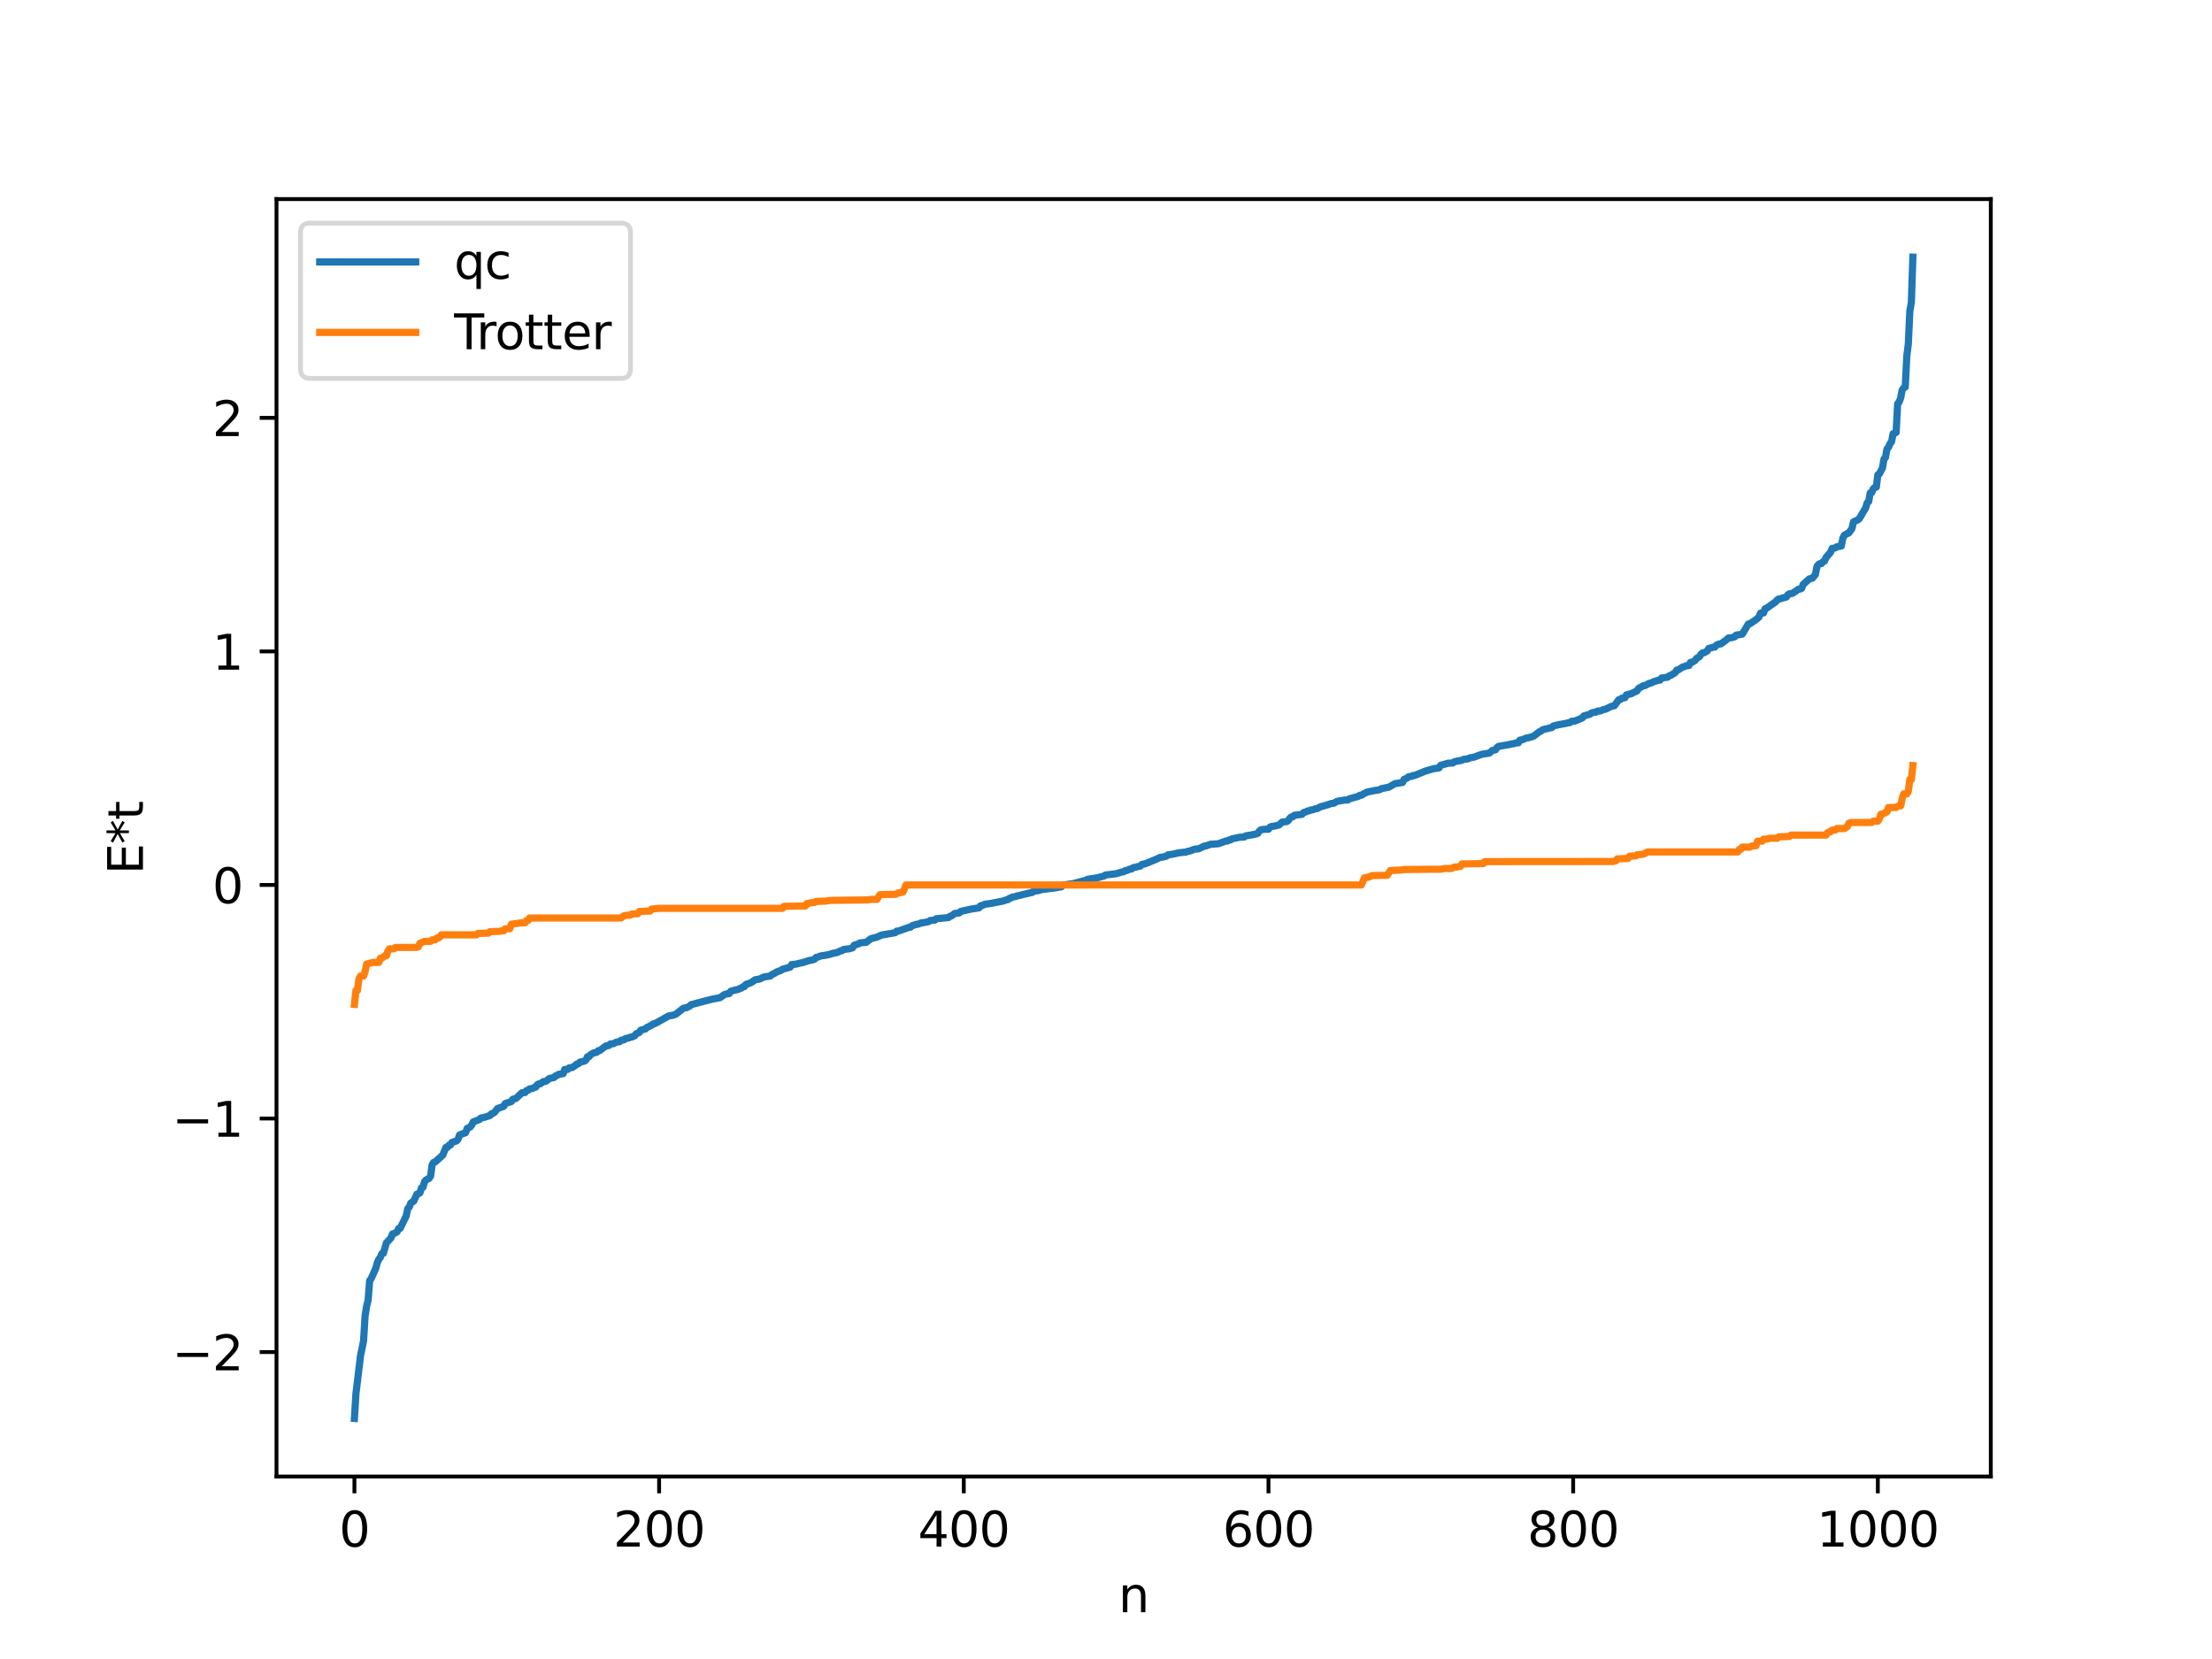 <?xml version="1.0" encoding="utf-8" standalone="no"?>
<!DOCTYPE svg PUBLIC "-//W3C//DTD SVG 1.1//EN"
  "http://www.w3.org/Graphics/SVG/1.1/DTD/svg11.dtd">
<svg xmlns:xlink="http://www.w3.org/1999/xlink" width="460.8pt" height="345.6pt" viewBox="0 0 460.8 345.6" xmlns="http://www.w3.org/2000/svg" version="1.1">
 <defs>
  <style type="text/css">*{stroke-linejoin: round; stroke-linecap: butt}</style>
 </defs>
 <g id="figure_1">
  <g id="patch_1">
   <path d="M 0 345.6 
L 460.8 345.6 
L 460.8 0 
L 0 0 
z
" style="fill: #ffffff"/>
  </g>
  <g id="axes_1">
   <g id="patch_2">
    <path d="M 57.6 307.584 
L 414.72 307.584 
L 414.72 41.472 
L 57.6 41.472 
z
" style="fill: #ffffff"/>
   </g>
   <g id="matplotlib.axis_1">
    <g id="xtick_1">
     <g id="line2d_1">
      <defs>
       <path id="m922a208679" d="M 0 0 
L 0 3.5 
" style="stroke: #000000; stroke-width: 0.8"/>
      </defs>
      <g>
       <use xlink:href="#m922a208679" x="73.833" y="307.584" style="stroke: #000000; stroke-width: 0.8"/>
      </g>
     </g>
     <g id="text_1">
      <!-- 0 -->
      <g transform="translate(70.651 322.182) scale(0.1 -0.1)">
       <defs>
        <path id="DejaVuSans-30" d="M 2034 4250 
Q 1547 4250 1301 3770 
Q 1056 3291 1056 2328 
Q 1056 1369 1301 889 
Q 1547 409 2034 409 
Q 2525 409 2770 889 
Q 3016 1369 3016 2328 
Q 3016 3291 2770 3770 
Q 2525 4250 2034 4250 
z
M 2034 4750 
Q 2819 4750 3233 4129 
Q 3647 3509 3647 2328 
Q 3647 1150 3233 529 
Q 2819 -91 2034 -91 
Q 1250 -91 836 529 
Q 422 1150 422 2328 
Q 422 3509 836 4129 
Q 1250 4750 2034 4750 
z
" transform="scale(0.016)"/>
       </defs>
       <use xlink:href="#DejaVuSans-30"/>
      </g>
     </g>
    </g>
    <g id="xtick_2">
     <g id="line2d_2">
      <g>
       <use xlink:href="#m922a208679" x="137.304" y="307.584" style="stroke: #000000; stroke-width: 0.8"/>
      </g>
     </g>
     <g id="text_2">
      <!-- 200 -->
      <g transform="translate(127.76 322.182) scale(0.1 -0.1)">
       <defs>
        <path id="DejaVuSans-32" d="M 1228 531 
L 3431 531 
L 3431 0 
L 469 0 
L 469 531 
Q 828 903 1448 1529 
Q 2069 2156 2228 2338 
Q 2531 2678 2651 2914 
Q 2772 3150 2772 3378 
Q 2772 3750 2511 3984 
Q 2250 4219 1831 4219 
Q 1534 4219 1204 4116 
Q 875 4013 500 3803 
L 500 4441 
Q 881 4594 1212 4672 
Q 1544 4750 1819 4750 
Q 2544 4750 2975 4387 
Q 3406 4025 3406 3419 
Q 3406 3131 3298 2873 
Q 3191 2616 2906 2266 
Q 2828 2175 2409 1742 
Q 1991 1309 1228 531 
z
" transform="scale(0.016)"/>
       </defs>
       <use xlink:href="#DejaVuSans-32"/>
       <use xlink:href="#DejaVuSans-30" x="63.623"/>
       <use xlink:href="#DejaVuSans-30" x="127.246"/>
      </g>
     </g>
    </g>
    <g id="xtick_3">
     <g id="line2d_3">
      <g>
       <use xlink:href="#m922a208679" x="200.775" y="307.584" style="stroke: #000000; stroke-width: 0.8"/>
      </g>
     </g>
     <g id="text_3">
      <!-- 400 -->
      <g transform="translate(191.231 322.182) scale(0.1 -0.1)">
       <defs>
        <path id="DejaVuSans-34" d="M 2419 4116 
L 825 1625 
L 2419 1625 
L 2419 4116 
z
M 2253 4666 
L 3047 4666 
L 3047 1625 
L 3713 1625 
L 3713 1100 
L 3047 1100 
L 3047 0 
L 2419 0 
L 2419 1100 
L 313 1100 
L 313 1709 
L 2253 4666 
z
" transform="scale(0.016)"/>
       </defs>
       <use xlink:href="#DejaVuSans-34"/>
       <use xlink:href="#DejaVuSans-30" x="63.623"/>
       <use xlink:href="#DejaVuSans-30" x="127.246"/>
      </g>
     </g>
    </g>
    <g id="xtick_4">
     <g id="line2d_4">
      <g>
       <use xlink:href="#m922a208679" x="264.246" y="307.584" style="stroke: #000000; stroke-width: 0.8"/>
      </g>
     </g>
     <g id="text_4">
      <!-- 600 -->
      <g transform="translate(254.702 322.182) scale(0.1 -0.1)">
       <defs>
        <path id="DejaVuSans-36" d="M 2113 2584 
Q 1688 2584 1439 2293 
Q 1191 2003 1191 1497 
Q 1191 994 1439 701 
Q 1688 409 2113 409 
Q 2538 409 2786 701 
Q 3034 994 3034 1497 
Q 3034 2003 2786 2293 
Q 2538 2584 2113 2584 
z
M 3366 4563 
L 3366 3988 
Q 3128 4100 2886 4159 
Q 2644 4219 2406 4219 
Q 1781 4219 1451 3797 
Q 1122 3375 1075 2522 
Q 1259 2794 1537 2939 
Q 1816 3084 2150 3084 
Q 2853 3084 3261 2657 
Q 3669 2231 3669 1497 
Q 3669 778 3244 343 
Q 2819 -91 2113 -91 
Q 1303 -91 875 529 
Q 447 1150 447 2328 
Q 447 3434 972 4092 
Q 1497 4750 2381 4750 
Q 2619 4750 2861 4703 
Q 3103 4656 3366 4563 
z
" transform="scale(0.016)"/>
       </defs>
       <use xlink:href="#DejaVuSans-36"/>
       <use xlink:href="#DejaVuSans-30" x="63.623"/>
       <use xlink:href="#DejaVuSans-30" x="127.246"/>
      </g>
     </g>
    </g>
    <g id="xtick_5">
     <g id="line2d_5">
      <g>
       <use xlink:href="#m922a208679" x="327.717" y="307.584" style="stroke: #000000; stroke-width: 0.8"/>
      </g>
     </g>
     <g id="text_5">
      <!-- 800 -->
      <g transform="translate(318.173 322.182) scale(0.1 -0.1)">
       <defs>
        <path id="DejaVuSans-38" d="M 2034 2216 
Q 1584 2216 1326 1975 
Q 1069 1734 1069 1313 
Q 1069 891 1326 650 
Q 1584 409 2034 409 
Q 2484 409 2743 651 
Q 3003 894 3003 1313 
Q 3003 1734 2745 1975 
Q 2488 2216 2034 2216 
z
M 1403 2484 
Q 997 2584 770 2862 
Q 544 3141 544 3541 
Q 544 4100 942 4425 
Q 1341 4750 2034 4750 
Q 2731 4750 3128 4425 
Q 3525 4100 3525 3541 
Q 3525 3141 3298 2862 
Q 3072 2584 2669 2484 
Q 3125 2378 3379 2068 
Q 3634 1759 3634 1313 
Q 3634 634 3220 271 
Q 2806 -91 2034 -91 
Q 1263 -91 848 271 
Q 434 634 434 1313 
Q 434 1759 690 2068 
Q 947 2378 1403 2484 
z
M 1172 3481 
Q 1172 3119 1398 2916 
Q 1625 2713 2034 2713 
Q 2441 2713 2670 2916 
Q 2900 3119 2900 3481 
Q 2900 3844 2670 4047 
Q 2441 4250 2034 4250 
Q 1625 4250 1398 4047 
Q 1172 3844 1172 3481 
z
" transform="scale(0.016)"/>
       </defs>
       <use xlink:href="#DejaVuSans-38"/>
       <use xlink:href="#DejaVuSans-30" x="63.623"/>
       <use xlink:href="#DejaVuSans-30" x="127.246"/>
      </g>
     </g>
    </g>
    <g id="xtick_6">
     <g id="line2d_6">
      <g>
       <use xlink:href="#m922a208679" x="391.188" y="307.584" style="stroke: #000000; stroke-width: 0.8"/>
      </g>
     </g>
     <g id="text_6">
      <!-- 1000 -->
      <g transform="translate(378.463 322.182) scale(0.1 -0.1)">
       <defs>
        <path id="DejaVuSans-31" d="M 794 531 
L 1825 531 
L 1825 4091 
L 703 3866 
L 703 4441 
L 1819 4666 
L 2450 4666 
L 2450 531 
L 3481 531 
L 3481 0 
L 794 0 
L 794 531 
z
" transform="scale(0.016)"/>
       </defs>
       <use xlink:href="#DejaVuSans-31"/>
       <use xlink:href="#DejaVuSans-30" x="63.623"/>
       <use xlink:href="#DejaVuSans-30" x="127.246"/>
       <use xlink:href="#DejaVuSans-30" x="190.869"/>
      </g>
     </g>
    </g>
    <g id="text_7">
     <!-- n -->
     <g transform="translate(232.991 335.861) scale(0.1 -0.1)">
      <defs>
       <path id="DejaVuSans-6e" d="M 3513 2113 
L 3513 0 
L 2938 0 
L 2938 2094 
Q 2938 2591 2744 2837 
Q 2550 3084 2163 3084 
Q 1697 3084 1428 2787 
Q 1159 2491 1159 1978 
L 1159 0 
L 581 0 
L 581 3500 
L 1159 3500 
L 1159 2956 
Q 1366 3272 1645 3428 
Q 1925 3584 2291 3584 
Q 2894 3584 3203 3211 
Q 3513 2838 3513 2113 
z
" transform="scale(0.016)"/>
      </defs>
      <use xlink:href="#DejaVuSans-6e"/>
     </g>
    </g>
   </g>
   <g id="matplotlib.axis_2">
    <g id="ytick_1">
     <g id="line2d_7">
      <defs>
       <path id="m2d68596c29" d="M 0 0 
L -3.5 0 
" style="stroke: #000000; stroke-width: 0.8"/>
      </defs>
      <g>
       <use xlink:href="#m2d68596c29" x="57.6" y="281.66" style="stroke: #000000; stroke-width: 0.8"/>
      </g>
     </g>
     <g id="text_8">
      <!-- −2 -->
      <g transform="translate(35.858 285.459) scale(0.1 -0.1)">
       <defs>
        <path id="DejaVuSans-2212" d="M 678 2272 
L 4684 2272 
L 4684 1741 
L 678 1741 
L 678 2272 
z
" transform="scale(0.016)"/>
       </defs>
       <use xlink:href="#DejaVuSans-2212"/>
       <use xlink:href="#DejaVuSans-32" x="83.789"/>
      </g>
     </g>
    </g>
    <g id="ytick_2">
     <g id="line2d_8">
      <g>
       <use xlink:href="#m2d68596c29" x="57.6" y="233.007" style="stroke: #000000; stroke-width: 0.8"/>
      </g>
     </g>
     <g id="text_9">
      <!-- −1 -->
      <g transform="translate(35.858 236.807) scale(0.1 -0.1)">
       <use xlink:href="#DejaVuSans-2212"/>
       <use xlink:href="#DejaVuSans-31" x="83.789"/>
      </g>
     </g>
    </g>
    <g id="ytick_3">
     <g id="line2d_9">
      <g>
       <use xlink:href="#m2d68596c29" x="57.6" y="184.355" style="stroke: #000000; stroke-width: 0.8"/>
      </g>
     </g>
     <g id="text_10">
      <!-- 0 -->
      <g transform="translate(44.237 188.154) scale(0.1 -0.1)">
       <use xlink:href="#DejaVuSans-30"/>
      </g>
     </g>
    </g>
    <g id="ytick_4">
     <g id="line2d_10">
      <g>
       <use xlink:href="#m2d68596c29" x="57.6" y="135.702" style="stroke: #000000; stroke-width: 0.8"/>
      </g>
     </g>
     <g id="text_11">
      <!-- 1 -->
      <g transform="translate(44.237 139.501) scale(0.1 -0.1)">
       <use xlink:href="#DejaVuSans-31"/>
      </g>
     </g>
    </g>
    <g id="ytick_5">
     <g id="line2d_11">
      <g>
       <use xlink:href="#m2d68596c29" x="57.6" y="87.049" style="stroke: #000000; stroke-width: 0.8"/>
      </g>
     </g>
     <g id="text_12">
      <!-- 2 -->
      <g transform="translate(44.237 90.848) scale(0.1 -0.1)">
       <use xlink:href="#DejaVuSans-32"/>
      </g>
     </g>
    </g>
    <g id="text_13">
     <!-- E*t -->
     <g transform="translate(29.778 182.148) rotate(-90) scale(0.1 -0.1)">
      <defs>
       <path id="DejaVuSans-45" d="M 628 4666 
L 3578 4666 
L 3578 4134 
L 1259 4134 
L 1259 2753 
L 3481 2753 
L 3481 2222 
L 1259 2222 
L 1259 531 
L 3634 531 
L 3634 0 
L 628 0 
L 628 4666 
z
" transform="scale(0.016)"/>
       <path id="DejaVuSans-2a" d="M 3009 3897 
L 1888 3291 
L 3009 2681 
L 2828 2375 
L 1778 3009 
L 1778 1831 
L 1422 1831 
L 1422 3009 
L 372 2375 
L 191 2681 
L 1313 3291 
L 191 3897 
L 372 4206 
L 1422 3572 
L 1422 4750 
L 1778 4750 
L 1778 3572 
L 2828 4206 
L 3009 3897 
z
" transform="scale(0.016)"/>
       <path id="DejaVuSans-74" d="M 1172 4494 
L 1172 3500 
L 2356 3500 
L 2356 3053 
L 1172 3053 
L 1172 1153 
Q 1172 725 1289 603 
Q 1406 481 1766 481 
L 2356 481 
L 2356 0 
L 1766 0 
Q 1100 0 847 248 
Q 594 497 594 1153 
L 594 3053 
L 172 3053 
L 172 3500 
L 594 3500 
L 594 4494 
L 1172 4494 
z
" transform="scale(0.016)"/>
      </defs>
      <use xlink:href="#DejaVuSans-45"/>
      <use xlink:href="#DejaVuSans-2a" x="63.184"/>
      <use xlink:href="#DejaVuSans-74" x="113.184"/>
     </g>
    </g>
   </g>
   <g id="line2d_12">
    <path d="M 73.833 295.488 
L 74.15 290.307 
L 75.102 282.435 
L 75.737 279.324 
L 76.054 274.142 
L 76.372 272.09 
L 76.689 270.851 
L 77.006 266.787 
L 77.324 266.349 
L 78.276 264.218 
L 78.593 263.065 
L 78.91 262.359 
L 79.228 261.936 
L 79.545 261.169 
L 79.862 261.076 
L 80.497 258.915 
L 81.132 258.221 
L 81.449 257.884 
L 81.767 257.056 
L 82.084 256.969 
L 82.719 256.618 
L 83.036 255.926 
L 83.353 255.895 
L 84.623 253.296 
L 84.94 251.788 
L 85.258 251.437 
L 85.575 250.623 
L 86.21 250.185 
L 86.844 248.761 
L 87.162 248.686 
L 87.479 248.49 
L 87.796 247.453 
L 88.114 247.342 
L 88.431 246.177 
L 88.748 245.809 
L 89.383 245.483 
L 89.7 245.004 
L 90.018 242.644 
L 90.335 242.15 
L 90.653 242.057 
L 92.239 240.628 
L 92.874 239.05 
L 93.191 239.03 
L 93.509 238.568 
L 93.826 238.538 
L 94.143 237.992 
L 95.096 237.678 
L 95.413 237.349 
L 95.73 236.443 
L 97 235.951 
L 97.317 235.069 
L 97.952 234.772 
L 98.269 234.364 
L 98.586 233.713 
L 99.856 233.235 
L 100.173 232.913 
L 100.808 232.781 
L 101.443 232.597 
L 102.077 232.375 
L 102.395 232.02 
L 102.712 231.927 
L 103.029 231.703 
L 103.664 230.917 
L 104.934 230.469 
L 105.251 229.888 
L 106.52 229.477 
L 106.838 228.979 
L 107.472 228.836 
L 108.742 227.632 
L 109.377 227.6 
L 109.694 227.175 
L 110.011 227.126 
L 110.329 226.838 
L 110.963 226.746 
L 111.281 226.522 
L 111.598 226.48 
L 111.915 225.98 
L 112.233 225.798 
L 112.55 225.775 
L 113.185 225.314 
L 113.502 225.305 
L 113.82 225.166 
L 114.454 224.669 
L 115.406 224.47 
L 115.724 224.124 
L 116.041 224.04 
L 116.358 223.809 
L 117.31 223.665 
L 117.628 222.791 
L 118.262 222.775 
L 118.58 222.452 
L 119.215 222.39 
L 119.849 221.945 
L 120.167 221.662 
L 120.484 221.604 
L 120.801 221.252 
L 121.753 221.045 
L 122.071 220.802 
L 122.388 220.133 
L 122.705 220.124 
L 123.023 219.703 
L 123.658 219.346 
L 124.292 219.212 
L 124.61 218.889 
L 124.927 218.859 
L 126.196 217.903 
L 126.831 217.79 
L 127.148 217.476 
L 127.783 217.415 
L 128.418 217.087 
L 129.053 217.01 
L 129.37 216.712 
L 130.005 216.6 
L 130.322 216.342 
L 130.957 216.231 
L 131.274 216.071 
L 131.591 216.044 
L 132.226 215.77 
L 132.543 215.338 
L 133.178 215.087 
L 133.496 214.595 
L 134.448 214.349 
L 134.765 214.035 
L 135.717 213.593 
L 136.034 213.303 
L 136.352 213.259 
L 136.986 212.938 
L 138.891 211.869 
L 139.208 211.665 
L 140.16 211.495 
L 140.795 211.27 
L 142.381 210.027 
L 143.016 209.906 
L 143.651 209.611 
L 143.968 209.291 
L 148.411 208.126 
L 149.046 208.02 
L 149.998 207.834 
L 150.95 207.163 
L 151.585 207.012 
L 151.902 206.981 
L 152.22 206.5 
L 152.854 206.314 
L 153.806 206.107 
L 154.124 205.903 
L 154.441 205.847 
L 154.758 205.568 
L 155.076 205.522 
L 155.393 205.07 
L 156.028 204.875 
L 156.662 204.58 
L 157.297 204.115 
L 158.249 203.947 
L 159.201 203.511 
L 160.471 203.314 
L 160.788 203.034 
L 161.423 202.725 
L 161.74 202.502 
L 162.375 202.256 
L 162.692 202.161 
L 163.01 201.909 
L 164.596 201.476 
L 164.914 200.935 
L 165.866 200.841 
L 166.5 200.666 
L 167.135 200.548 
L 168.722 200.05 
L 169.039 200.025 
L 169.674 199.829 
L 169.991 199.45 
L 170.309 199.398 
L 170.943 199.145 
L 171.896 199.003 
L 172.848 198.809 
L 173.482 198.601 
L 174.434 198.417 
L 175.069 198.084 
L 175.386 198.06 
L 175.704 197.802 
L 176.339 197.718 
L 176.973 197.636 
L 177.608 197.446 
L 177.925 196.923 
L 178.877 196.606 
L 179.195 196.41 
L 180.464 196.295 
L 181.099 195.791 
L 181.416 195.546 
L 182.686 195.219 
L 183.638 194.789 
L 186.494 194.301 
L 186.811 193.97 
L 187.129 193.965 
L 189.35 193.186 
L 189.667 193.148 
L 189.985 192.855 
L 190.937 192.548 
L 191.254 192.525 
L 191.889 192.265 
L 192.841 192.137 
L 193.476 191.963 
L 193.793 191.752 
L 194.745 191.665 
L 195.062 191.386 
L 197.601 191.14 
L 197.919 190.868 
L 198.236 190.795 
L 198.871 190.299 
L 199.823 190.182 
L 200.14 189.859 
L 202.362 189.364 
L 203.314 189.232 
L 203.948 189.123 
L 204.266 188.692 
L 204.583 188.639 
L 205.218 188.349 
L 206.17 188.244 
L 209.026 187.692 
L 209.661 187.449 
L 209.978 187.407 
L 210.296 187.125 
L 210.613 187.068 
L 210.93 186.86 
L 211.565 186.772 
L 211.882 186.634 
L 212.517 186.511 
L 213.152 186.333 
L 215.056 185.896 
L 215.373 185.622 
L 216.325 185.537 
L 216.96 185.315 
L 219.816 184.967 
L 220.451 184.829 
L 221.086 184.742 
L 221.403 184.374 
L 223.624 184.064 
L 225.529 183.54 
L 226.163 183.412 
L 226.481 183.194 
L 228.702 182.834 
L 229.972 182.494 
L 230.289 182.278 
L 232.51 182.013 
L 233.78 181.622 
L 234.097 181.596 
L 234.415 181.364 
L 234.732 181.335 
L 235.367 181.047 
L 235.684 181.043 
L 236.001 180.78 
L 237.588 180.399 
L 237.905 180.058 
L 238.54 179.95 
L 240.762 179.044 
L 241.714 178.588 
L 242.031 178.586 
L 242.666 178.431 
L 242.983 178.351 
L 243.3 178.078 
L 244.253 177.957 
L 245.522 177.669 
L 246.474 177.558 
L 247.109 177.504 
L 247.426 177.333 
L 247.743 177.312 
L 249.013 176.863 
L 249.648 176.847 
L 250.917 176.238 
L 251.234 176.22 
L 252.186 175.876 
L 253.773 175.77 
L 255.36 175.209 
L 255.677 175.198 
L 255.995 174.993 
L 256.312 174.973 
L 256.629 174.745 
L 258.216 174.418 
L 259.168 174.365 
L 259.486 174.131 
L 261.39 173.805 
L 262.024 173.609 
L 262.342 173.135 
L 262.659 172.863 
L 263.294 172.763 
L 264.246 172.746 
L 264.563 172.318 
L 264.881 172.162 
L 265.515 172.087 
L 266.467 171.838 
L 267.102 171.252 
L 268.054 171.152 
L 268.372 170.939 
L 268.689 170.465 
L 269.006 170.196 
L 269.324 170.15 
L 269.641 169.84 
L 270.593 169.717 
L 271.228 169.644 
L 271.545 169.288 
L 272.18 169.077 
L 272.497 168.903 
L 272.815 168.875 
L 273.132 168.711 
L 273.449 168.696 
L 274.084 168.465 
L 274.401 168.441 
L 275.036 168.088 
L 276.623 167.633 
L 277.258 167.406 
L 277.892 167.312 
L 278.527 166.934 
L 280.114 166.665 
L 280.748 166.657 
L 281.066 166.421 
L 282.97 165.894 
L 283.287 165.665 
L 283.605 165.663 
L 284.239 165.275 
L 284.874 164.983 
L 286.461 164.669 
L 287.413 164.513 
L 287.73 164.3 
L 289.317 163.986 
L 290.586 163.25 
L 291.856 163.061 
L 292.173 163.004 
L 292.491 162.359 
L 293.125 162.078 
L 293.443 161.801 
L 294.077 161.727 
L 294.395 161.551 
L 294.712 161.541 
L 296.934 160.632 
L 298.52 160.162 
L 299.79 159.957 
L 300.107 159.428 
L 301.694 158.989 
L 302.646 158.944 
L 302.963 158.69 
L 303.598 158.544 
L 304.55 158.378 
L 304.867 158.184 
L 305.82 158.083 
L 306.137 157.89 
L 307.089 157.72 
L 308.676 157.133 
L 310.262 156.881 
L 310.897 156.327 
L 311.532 156.201 
L 311.849 155.731 
L 312.167 155.494 
L 314.388 155.104 
L 315.023 154.952 
L 315.34 154.932 
L 315.658 154.786 
L 316.292 154.748 
L 316.61 154.194 
L 317.244 154.065 
L 317.879 153.77 
L 318.514 153.654 
L 319.466 153.363 
L 320.735 152.409 
L 321.053 152.279 
L 321.37 152.018 
L 322.957 151.624 
L 323.274 151.56 
L 323.591 151.236 
L 324.543 150.999 
L 326.13 150.711 
L 326.765 150.549 
L 327.082 150.521 
L 327.4 150.255 
L 328.034 150.218 
L 329.621 149.562 
L 329.939 149.137 
L 331.208 148.783 
L 331.525 148.52 
L 332.16 148.376 
L 332.477 148.354 
L 332.795 148.133 
L 333.429 148.094 
L 334.064 147.786 
L 334.381 147.781 
L 335.651 147.156 
L 336.286 147.024 
L 337.238 145.758 
L 337.555 145.709 
L 337.872 145.448 
L 338.507 145.342 
L 338.824 144.752 
L 339.777 144.522 
L 341.046 143.914 
L 341.363 143.394 
L 341.998 143.047 
L 342.315 142.854 
L 342.633 142.837 
L 343.585 142.345 
L 343.902 142.309 
L 344.537 141.99 
L 345.489 141.705 
L 345.806 141.684 
L 346.124 141.242 
L 347.393 141.073 
L 347.71 140.806 
L 348.028 140.694 
L 348.98 140.114 
L 349.297 139.582 
L 349.615 139.55 
L 350.567 138.932 
L 350.884 138.894 
L 351.201 138.704 
L 351.836 138.646 
L 352.153 137.997 
L 352.471 137.974 
L 353.105 137.591 
L 353.423 137.149 
L 354.058 136.765 
L 354.375 136.251 
L 354.692 136 
L 355.01 135.978 
L 355.644 135.619 
L 355.962 135.086 
L 356.914 134.819 
L 357.231 134.8 
L 357.548 134.405 
L 358.183 134.136 
L 358.5 134.135 
L 359.453 133.434 
L 360.087 132.898 
L 360.722 132.847 
L 361.357 132.666 
L 361.674 132.312 
L 362.943 132.11 
L 364.213 129.995 
L 364.53 129.937 
L 365.8 129.094 
L 366.434 128.527 
L 366.752 127.727 
L 367.386 127.681 
L 367.704 126.791 
L 368.021 126.696 
L 369.925 125.352 
L 370.243 124.956 
L 370.56 124.771 
L 370.877 124.762 
L 371.195 124.604 
L 371.829 124.474 
L 372.147 124.36 
L 372.464 123.879 
L 372.781 123.704 
L 373.416 123.595 
L 374.686 122.735 
L 375.003 122.711 
L 375.32 122.556 
L 375.638 121.737 
L 376.907 120.599 
L 377.542 120.45 
L 378.177 119.675 
L 378.494 118.052 
L 378.811 117.601 
L 379.129 117.421 
L 379.446 117.406 
L 379.763 117.022 
L 380.081 116.875 
L 380.398 116.132 
L 381.35 115.026 
L 381.667 114.256 
L 382.302 114.147 
L 382.62 113.912 
L 383.572 113.751 
L 383.889 112.146 
L 384.206 111.505 
L 384.841 111.152 
L 385.158 111.002 
L 385.793 110.12 
L 386.11 108.723 
L 387.062 108.274 
L 387.38 107.972 
L 388.015 106.881 
L 388.649 105.815 
L 388.967 104.745 
L 389.284 104.464 
L 389.601 102.684 
L 389.919 102.591 
L 390.236 101.823 
L 390.553 101.552 
L 390.871 101.476 
L 391.188 98.914 
L 391.505 98.719 
L 392.14 97.518 
L 392.458 95.675 
L 392.775 95.298 
L 393.092 93.54 
L 393.41 93.18 
L 393.727 92.42 
L 394.044 92.028 
L 394.362 90.347 
L 394.679 90.27 
L 394.996 90.076 
L 395.314 84.093 
L 395.631 83.731 
L 395.948 82.866 
L 396.266 81.214 
L 396.583 80.822 
L 396.9 80.627 
L 397.218 74.222 
L 397.535 71.66 
L 397.853 64.774 
L 398.17 63.016 
L 398.487 53.568 
L 398.487 53.568 
" clip-path="url(#p790be1a463)" style="fill: none; stroke: #1f77b4; stroke-width: 1.5; stroke-linecap: square"/>
   </g>
   <g id="line2d_13">
    <path d="M 73.833 209.228 
L 74.15 206.325 
L 74.467 206.325 
L 74.785 203.844 
L 75.102 203.329 
L 75.737 203.329 
L 76.054 202.401 
L 76.372 200.834 
L 77.641 200.495 
L 78.91 200.495 
L 79.228 199.611 
L 79.545 199.611 
L 80.18 199.093 
L 80.497 199.093 
L 80.815 198.116 
L 81.132 197.655 
L 82.084 197.648 
L 82.401 197.375 
L 86.844 197.36 
L 87.162 197.211 
L 87.479 196.502 
L 88.431 196.1 
L 89.7 196.1 
L 90.018 195.787 
L 90.653 195.787 
L 90.97 195.423 
L 91.287 195.423 
L 91.605 195.233 
L 91.922 194.746 
L 99.221 194.746 
L 99.539 194.455 
L 101.76 194.386 
L 102.077 194.085 
L 103.981 194.017 
L 104.616 193.9 
L 104.934 193.9 
L 105.251 193.487 
L 106.203 193.466 
L 106.52 192.534 
L 108.742 192.227 
L 109.377 192.227 
L 109.694 191.756 
L 110.011 191.756 
L 110.329 191.235 
L 129.37 191.235 
L 130.005 190.769 
L 130.639 190.661 
L 131.274 190.643 
L 131.591 190.401 
L 132.861 190.346 
L 133.178 189.88 
L 135.4 189.783 
L 135.717 189.386 
L 137.304 189.22 
L 163.01 189.22 
L 163.327 188.808 
L 167.77 188.732 
L 168.087 188.222 
L 168.405 188.222 
L 168.722 188.086 
L 169.674 187.998 
L 169.991 187.788 
L 171.896 187.724 
L 172.848 187.576 
L 180.781 187.468 
L 181.416 187.361 
L 182.686 187.361 
L 183.32 186.37 
L 186.494 186.303 
L 186.811 186.216 
L 187.129 185.998 
L 187.446 185.998 
L 187.763 185.851 
L 188.081 185.851 
L 188.398 185.234 
L 188.715 184.355 
L 283.605 184.355 
L 284.239 182.859 
L 284.557 182.859 
L 284.874 182.711 
L 285.191 182.711 
L 285.826 182.406 
L 289 182.339 
L 289.634 181.348 
L 291.856 181.241 
L 292.491 181.133 
L 300.107 181.07 
L 301.059 180.922 
L 302.329 180.922 
L 302.963 180.623 
L 303.598 180.623 
L 303.915 180.487 
L 304.233 180.487 
L 304.55 179.977 
L 308.993 179.902 
L 309.31 179.489 
L 335.968 179.467 
L 336.603 179.323 
L 336.92 178.926 
L 339.142 178.829 
L 339.459 178.363 
L 340.729 178.308 
L 341.046 178.066 
L 342.315 177.94 
L 343.267 177.474 
L 361.991 177.474 
L 362.309 176.954 
L 362.626 176.954 
L 362.943 176.482 
L 364.53 176.482 
L 364.848 176.268 
L 365.8 176.176 
L 366.117 175.243 
L 367.069 175.222 
L 367.386 174.809 
L 368.021 174.809 
L 368.656 174.624 
L 370.243 174.624 
L 370.56 174.323 
L 372.781 174.254 
L 373.099 173.963 
L 380.398 173.963 
L 380.715 173.476 
L 381.033 173.286 
L 381.35 173.286 
L 381.667 172.922 
L 382.302 172.922 
L 382.62 172.609 
L 384.206 172.609 
L 384.841 172.207 
L 385.158 171.499 
L 385.476 171.349 
L 389.919 171.334 
L 390.236 171.062 
L 391.188 171.054 
L 391.505 170.594 
L 391.823 169.616 
L 392.14 169.616 
L 393.092 169.098 
L 393.41 168.214 
L 394.996 168.214 
L 395.314 167.972 
L 395.948 167.875 
L 396.266 166.308 
L 396.583 165.38 
L 397.218 165.38 
L 397.535 164.865 
L 397.853 162.384 
L 398.17 162.384 
L 398.487 159.481 
L 398.487 159.481 
" clip-path="url(#p790be1a463)" style="fill: none; stroke: #ff7f0e; stroke-width: 1.5; stroke-linecap: square"/>
   </g>
   <g id="patch_3">
    <path d="M 57.6 307.584 
L 57.6 41.472 
" style="fill: none; stroke: #000000; stroke-width: 0.8; stroke-linejoin: miter; stroke-linecap: square"/>
   </g>
   <g id="patch_4">
    <path d="M 414.72 307.584 
L 414.72 41.472 
" style="fill: none; stroke: #000000; stroke-width: 0.8; stroke-linejoin: miter; stroke-linecap: square"/>
   </g>
   <g id="patch_5">
    <path d="M 57.6 307.584 
L 414.72 307.584 
" style="fill: none; stroke: #000000; stroke-width: 0.8; stroke-linejoin: miter; stroke-linecap: square"/>
   </g>
   <g id="patch_6">
    <path d="M 57.6 41.472 
L 414.72 41.472 
" style="fill: none; stroke: #000000; stroke-width: 0.8; stroke-linejoin: miter; stroke-linecap: square"/>
   </g>
   <g id="legend_1">
    <g id="patch_7">
     <path d="M 64.6 78.828 
L 129.342 78.828 
Q 131.342 78.828 131.342 76.828 
L 131.342 48.472 
Q 131.342 46.472 129.342 46.472 
L 64.6 46.472 
Q 62.6 46.472 62.6 48.472 
L 62.6 76.828 
Q 62.6 78.828 64.6 78.828 
z
" style="fill: #ffffff; opacity: 0.8; stroke: #cccccc; stroke-linejoin: miter"/>
    </g>
    <g id="line2d_14">
     <path d="M 66.6 54.57 
L 76.6 54.57 
L 86.6 54.57 
" style="fill: none; stroke: #1f77b4; stroke-width: 1.5; stroke-linecap: square"/>
    </g>
    <g id="text_14">
     <!-- qc -->
     <g transform="translate(94.6 58.07) scale(0.1 -0.1)">
      <defs>
       <path id="DejaVuSans-71" d="M 947 1747 
Q 947 1113 1208 752 
Q 1469 391 1925 391 
Q 2381 391 2643 752 
Q 2906 1113 2906 1747 
Q 2906 2381 2643 2742 
Q 2381 3103 1925 3103 
Q 1469 3103 1208 2742 
Q 947 2381 947 1747 
z
M 2906 525 
Q 2725 213 2448 61 
Q 2172 -91 1784 -91 
Q 1150 -91 751 415 
Q 353 922 353 1747 
Q 353 2572 751 3078 
Q 1150 3584 1784 3584 
Q 2172 3584 2448 3432 
Q 2725 3281 2906 2969 
L 2906 3500 
L 3481 3500 
L 3481 -1331 
L 2906 -1331 
L 2906 525 
z
" transform="scale(0.016)"/>
       <path id="DejaVuSans-63" d="M 3122 3366 
L 3122 2828 
Q 2878 2963 2633 3030 
Q 2388 3097 2138 3097 
Q 1578 3097 1268 2742 
Q 959 2388 959 1747 
Q 959 1106 1268 751 
Q 1578 397 2138 397 
Q 2388 397 2633 464 
Q 2878 531 3122 666 
L 3122 134 
Q 2881 22 2623 -34 
Q 2366 -91 2075 -91 
Q 1284 -91 818 406 
Q 353 903 353 1747 
Q 353 2603 823 3093 
Q 1294 3584 2113 3584 
Q 2378 3584 2631 3529 
Q 2884 3475 3122 3366 
z
" transform="scale(0.016)"/>
      </defs>
      <use xlink:href="#DejaVuSans-71"/>
      <use xlink:href="#DejaVuSans-63" x="63.477"/>
     </g>
    </g>
    <g id="line2d_15">
     <path d="M 66.6 69.249 
L 76.6 69.249 
L 86.6 69.249 
" style="fill: none; stroke: #ff7f0e; stroke-width: 1.5; stroke-linecap: square"/>
    </g>
    <g id="text_15">
     <!-- Trotter -->
     <g transform="translate(94.6 72.749) scale(0.1 -0.1)">
      <defs>
       <path id="DejaVuSans-54" d="M -19 4666 
L 3928 4666 
L 3928 4134 
L 2272 4134 
L 2272 0 
L 1638 0 
L 1638 4134 
L -19 4134 
L -19 4666 
z
" transform="scale(0.016)"/>
       <path id="DejaVuSans-72" d="M 2631 2963 
Q 2534 3019 2420 3045 
Q 2306 3072 2169 3072 
Q 1681 3072 1420 2755 
Q 1159 2438 1159 1844 
L 1159 0 
L 581 0 
L 581 3500 
L 1159 3500 
L 1159 2956 
Q 1341 3275 1631 3429 
Q 1922 3584 2338 3584 
Q 2397 3584 2469 3576 
Q 2541 3569 2628 3553 
L 2631 2963 
z
" transform="scale(0.016)"/>
       <path id="DejaVuSans-6f" d="M 1959 3097 
Q 1497 3097 1228 2736 
Q 959 2375 959 1747 
Q 959 1119 1226 758 
Q 1494 397 1959 397 
Q 2419 397 2687 759 
Q 2956 1122 2956 1747 
Q 2956 2369 2687 2733 
Q 2419 3097 1959 3097 
z
M 1959 3584 
Q 2709 3584 3137 3096 
Q 3566 2609 3566 1747 
Q 3566 888 3137 398 
Q 2709 -91 1959 -91 
Q 1206 -91 779 398 
Q 353 888 353 1747 
Q 353 2609 779 3096 
Q 1206 3584 1959 3584 
z
" transform="scale(0.016)"/>
       <path id="DejaVuSans-65" d="M 3597 1894 
L 3597 1613 
L 953 1613 
Q 991 1019 1311 708 
Q 1631 397 2203 397 
Q 2534 397 2845 478 
Q 3156 559 3463 722 
L 3463 178 
Q 3153 47 2828 -22 
Q 2503 -91 2169 -91 
Q 1331 -91 842 396 
Q 353 884 353 1716 
Q 353 2575 817 3079 
Q 1281 3584 2069 3584 
Q 2775 3584 3186 3129 
Q 3597 2675 3597 1894 
z
M 3022 2063 
Q 3016 2534 2758 2815 
Q 2500 3097 2075 3097 
Q 1594 3097 1305 2825 
Q 1016 2553 972 2059 
L 3022 2063 
z
" transform="scale(0.016)"/>
      </defs>
      <use xlink:href="#DejaVuSans-54"/>
      <use xlink:href="#DejaVuSans-72" x="46.334"/>
      <use xlink:href="#DejaVuSans-6f" x="85.197"/>
      <use xlink:href="#DejaVuSans-74" x="146.379"/>
      <use xlink:href="#DejaVuSans-74" x="185.588"/>
      <use xlink:href="#DejaVuSans-65" x="224.797"/>
      <use xlink:href="#DejaVuSans-72" x="286.32"/>
     </g>
    </g>
   </g>
  </g>
 </g>
 <defs>
  <clipPath id="p790be1a463">
   <rect x="57.6" y="41.472" width="357.12" height="266.112"/>
  </clipPath>
 </defs>
</svg>
